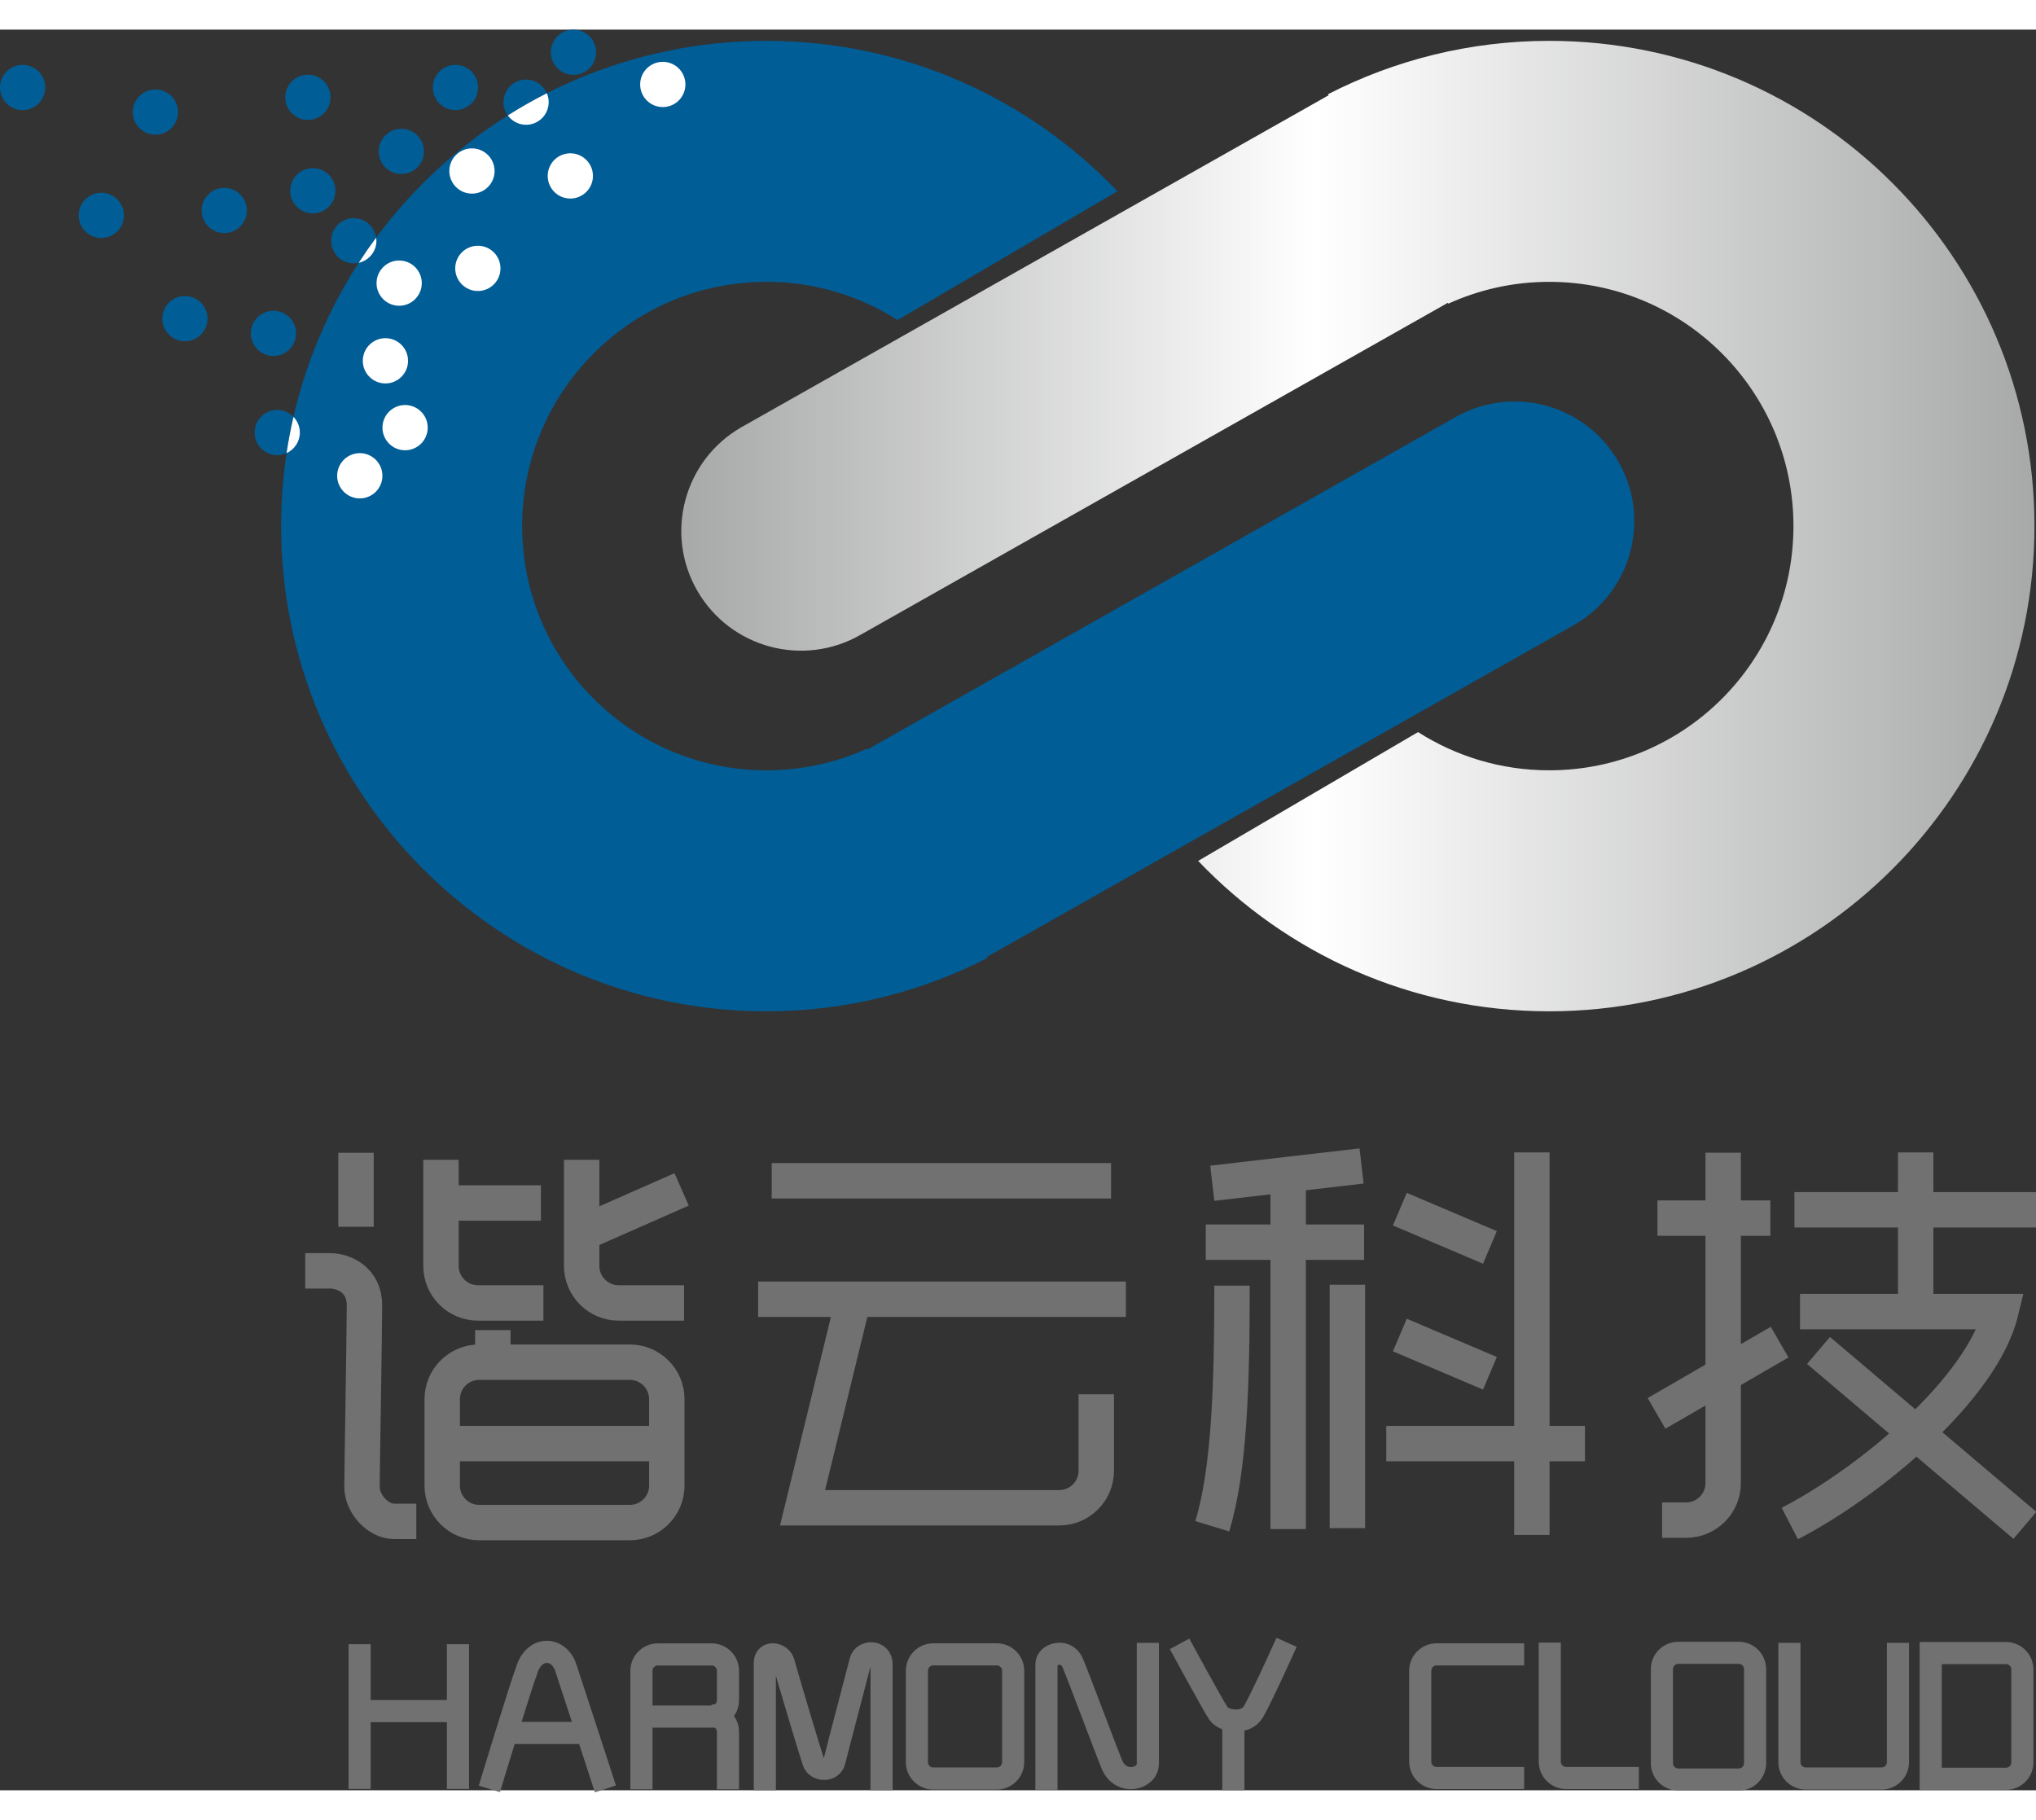 <?xml version="1.0" encoding="utf-8"?>
<!-- Generator: Adobe Illustrator 16.0.4, SVG Export Plug-In . SVG Version: 6.00 Build 0)  -->
<!DOCTYPE svg PUBLIC "-//W3C//DTD SVG 1.1//EN" "http://www.w3.org/Graphics/SVG/1.1/DTD/svg11.dtd">
<svg version="1.1" id="Layer_1" xmlns="http://www.w3.org/2000/svg" xmlns:xlink="http://www.w3.org/1999/xlink" x="0px" y="0px"
	 width="500px" height="446.977px" viewBox="14.682 24.485 460.068 397.89" enable-background="new 0 0 500 446.977" xml:space="preserve">
<rect x="14.682" y="24.485" width="460.068" height="397.89" fill="#333333" stroke="none"/>
<g>
	<path fill="#005D96" d="M370.453,158.985l-132.369,74.833c-0.128,0.074-0.263,0.132-0.393,0.199l0.145,0.256
		c-14.99,7.689-31.967,12.062-49.975,12.062c-60.56,0-109.655-49.095-109.655-109.656c0-60.562,49.095-109.656,109.655-109.656
		c31.212,0,59.353,13.061,79.323,33.989l-49.687,29.11c-8.563-5.461-18.724-8.64-29.632-8.64c-30.484,0-55.197,24.713-55.197,55.197
		c0,30.484,24.713,55.195,55.197,55.195c8.129,0,15.842-1.771,22.79-4.928l0.118,0.204c0.092-0.054,0.175-0.117,0.267-0.171
		l132.368-74.833c12.935-7.467,29.475-3.036,36.939,9.899C387.82,134.978,383.388,151.518,370.453,158.985z"/>
	<path fill="#005D96" d="M144.269,34.71c-2.824,0-5.113-2.289-5.113-5.113c0-2.823,2.289-5.112,5.113-5.112
		c2.823,0,5.112,2.289,5.112,5.112C149.38,32.422,147.092,34.71,144.269,34.71z M129.432,43.877c-0.616-0.844-0.99-1.875-0.99-3
		c0-2.823,2.289-5.112,5.112-5.112c2.108,0,3.917,1.277,4.698,3.1C135.229,40.401,132.287,42.076,129.432,43.877z M117.596,42.675
		c-2.824,0-5.113-2.289-5.113-5.112c0-2.824,2.289-5.112,5.113-5.112c2.823,0,5.112,2.288,5.112,5.112
		C122.708,40.386,120.419,42.675,117.596,42.675z M105.371,57.123c-2.825,0-5.113-2.289-5.113-5.112
		c0-2.824,2.289-5.112,5.113-5.112c2.822,0,5.111,2.288,5.111,5.112C110.482,54.834,108.193,57.123,105.371,57.123z M95.739,77.184
		c-0.359,0.08-0.729,0.129-1.112,0.129c-2.823,0-5.114-2.289-5.114-5.112c0-2.824,2.291-5.113,5.114-5.113
		c2.586,0,4.703,1.929,5.042,4.422C98.302,73.358,96.991,75.25,95.739,77.184z M85.366,66.014c-2.824,0-5.113-2.289-5.113-5.112
		c0-2.824,2.289-5.112,5.113-5.112c2.823,0,5.112,2.288,5.112,5.112C90.478,63.725,88.189,66.014,85.366,66.014z M84.255,44.897
		c-2.824,0-5.113-2.289-5.113-5.111c0-2.825,2.289-5.112,5.113-5.112c2.823,0,5.112,2.288,5.112,5.112
		C89.367,42.608,87.078,44.897,84.255,44.897z M81.587,93.132c0,2.823-2.289,5.112-5.112,5.112c-2.824,0-5.113-2.289-5.113-5.112
		c0-2.824,2.289-5.112,5.113-5.112C79.298,88.02,81.587,90.308,81.587,93.132z M65.361,70.459c-2.824,0-5.113-2.289-5.113-5.111
		c0-2.825,2.289-5.112,5.113-5.112c2.823,0,5.112,2.288,5.112,5.112C70.473,68.17,68.184,70.459,65.361,70.459z M56.471,94.909
		c-2.825,0-5.114-2.289-5.114-5.112c0-2.824,2.289-5.112,5.114-5.112c2.823,0,5.112,2.288,5.112,5.112
		C61.583,92.621,59.293,94.909,56.471,94.909z M49.802,48.231c-2.824,0-5.113-2.289-5.113-5.112c0-2.824,2.289-5.112,5.113-5.112
		c2.823,0,5.112,2.288,5.112,5.112C54.914,45.942,52.625,48.231,49.802,48.231z M37.577,71.57c-2.824,0-5.113-2.289-5.113-5.112
		c0-2.824,2.289-5.112,5.113-5.112c2.823,0,5.112,2.288,5.112,5.112S40.4,71.57,37.577,71.57z M19.795,42.675
		c-2.824,0-5.113-2.289-5.113-5.112c0-2.824,2.289-5.112,5.113-5.112c2.823,0,5.112,2.288,5.112,5.112
		C24.907,40.386,22.618,42.675,19.795,42.675z M77.324,110.432c1.443,0,2.743,0.604,3.673,1.567
		c-0.619,2.693-1.137,5.422-1.554,8.187c-0.647,0.295-1.361,0.471-2.119,0.471c-2.824,0-5.112-2.289-5.112-5.111
		C72.211,112.721,74.5,110.432,77.324,110.432z"/>
	
		<linearGradient id="SVGID_1_" gradientUnits="userSpaceOnUse" x1="280.629" y1="480.7" x2="586.401" y2="480.7" gradientTransform="matrix(1 0 0 1 -112 -344.022)">
		<stop  offset="0" style="stop-color:#A7A8A8"/>
		<stop  offset="0.469" style="stop-color:#FFFFFF"/>
		<stop  offset="1" style="stop-color:#A7A8A8"/>
	</linearGradient>
	<path fill="url(#SVGID_1_)" d="M182.154,114.369l132.369-74.833c0.131-0.074,0.266-0.129,0.395-0.201l-0.146-0.254
		c14.989-7.691,31.97-12.06,49.978-12.06c60.561,0,109.652,49.095,109.652,109.656c0,60.561-49.094,109.658-109.652,109.658
		c-31.212,0-59.354-13.062-79.324-33.99l49.688-29.111c8.563,5.461,18.726,8.64,29.634,8.64c30.484,0,55.196-24.711,55.196-55.195
		c0-30.484-24.712-55.197-55.196-55.197c-8.131,0-15.84,1.772-22.791,4.929l-0.117-0.205c-0.092,0.055-0.174,0.12-0.268,0.173
		l-132.369,74.833c-12.935,7.467-29.474,3.035-36.942-9.898C164.788,138.376,169.221,121.836,182.154,114.369z"/>
	<path fill="#FFFFFF" d="M164.45,41.987c-2.824,0-5.112-2.288-5.112-5.111c0-2.824,2.288-5.113,5.112-5.113
		c2.824,0,5.113,2.289,5.113,5.113C169.562,39.699,167.273,41.987,164.45,41.987z M138.444,57.547c0-2.823,2.289-5.111,5.112-5.111
		c2.823,0,5.113,2.288,5.113,5.111c0,2.824-2.29,5.113-5.113,5.113C140.733,62.66,138.444,60.371,138.444,57.547z M138.251,38.864
		c0.265,0.617,0.415,1.297,0.415,2.012c0,2.824-2.29,5.113-5.113,5.113c-1.699,0-3.192-0.838-4.122-2.112
		C132.287,42.076,135.229,40.401,138.251,38.864z M99.739,72.201c0,2.44-1.713,4.474-4,4.983c1.252-1.934,2.563-3.825,3.93-5.674
		C99.701,71.739,99.739,71.964,99.739,72.201z M80.997,111.999c0.888,0.921,1.439,2.167,1.439,3.546c0,2.065-1.23,3.834-2.993,4.641
		C79.859,117.421,80.378,114.691,80.997,111.999z M106.219,119.545c-2.824,0-5.112-2.289-5.112-5.112
		c0-2.824,2.288-5.113,5.112-5.113c2.824,0,5.112,2.289,5.112,5.113C111.332,117.256,109.043,119.545,106.219,119.545z
		 M104.88,76.663c2.824,0,5.112,2.289,5.112,5.112c0,2.824-2.288,5.113-5.112,5.113c-2.824,0-5.112-2.289-5.112-5.113
		C99.769,78.952,102.056,76.663,104.88,76.663z M101.774,94.217c2.824,0,5.112,2.289,5.112,5.112c0,2.824-2.288,5.113-5.112,5.113
		c-2.824,0-5.112-2.289-5.112-5.113C96.662,96.506,98.95,94.217,101.774,94.217z M101.095,125.312c0,2.824-2.288,5.113-5.112,5.113
		c-2.822,0-5.113-2.289-5.113-5.113c0-2.823,2.291-5.112,5.113-5.112C98.807,120.201,101.095,122.49,101.095,125.312z
		 M121.328,61.549c-2.823,0-5.112-2.289-5.112-5.113c0-2.823,2.289-5.112,5.112-5.112c2.823,0,5.113,2.289,5.113,5.112
		C126.441,59.26,124.151,61.549,121.328,61.549z M122.662,83.553c-2.824,0-5.112-2.289-5.112-5.113c0-2.823,2.288-5.112,5.112-5.112
		c2.824,0,5.112,2.289,5.112,5.112C127.774,81.265,125.486,83.553,122.662,83.553z"/>
</g>
<g>
	<line fill="none" stroke="#727171" stroke-width="8" stroke-miterlimit="10" x1="95.127" y1="295.029" x2="95.127" y2="278.307"/>
	<path fill="none" stroke="#727171" stroke-width="8" stroke-miterlimit="10" d="M83.654,304.989c0,0,2.51,0,5.578,0
		c3.067,0,7.808,1.954,7.808,7.811s-0.558,37.087-0.558,40.991c0,3.902,3.626,7.809,7.25,7.809s5.02,0,5.02,0"/>
	<path fill="none" stroke="#727171" stroke-width="8" stroke-miterlimit="10" d="M137.472,312.241h-14.777
		c-4.621,0-8.366-3.745-8.366-8.366v-23.982"/>
	
		<line fill="none" stroke="#727171" stroke-width="8" stroke-miterlimit="10" x1="136.917" y1="289.652" x2="113.493" y2="289.652"/>
	<path fill="none" stroke="#727171" stroke-width="8" stroke-miterlimit="10" d="M169.262,312.241h-14.777
		c-4.621,0-8.366-3.745-8.366-8.366v-23.982"/>
	
		<line fill="none" stroke="#727171" stroke-width="8" stroke-miterlimit="10" x1="168.707" y1="286.584" x2="145.282" y2="296.904"/>
	<path fill="none" stroke="#727171" stroke-width="8" stroke-miterlimit="10" d="M122.973,325.625h34.022
		c4.619,0,8.366,3.745,8.366,8.366v19.519c0,4.621-3.747,8.365-8.366,8.365h-34.022c-4.621,0-8.365-3.744-8.365-8.365v-19.519
		C114.607,329.371,118.352,325.625,122.973,325.625z"/>
	
		<line fill="none" stroke="#727171" stroke-width="8" stroke-miterlimit="10" x1="189.062" y1="284.634" x2="265.748" y2="284.634"/>
	
		<line fill="none" stroke="#727171" stroke-width="8" stroke-miterlimit="10" x1="126.042" y1="318.375" x2="126.042" y2="325.625"/>
	<path fill="none" stroke="#727171" stroke-width="8" stroke-miterlimit="10" d="M262.402,332.877v17.287
		c0,4.62-3.746,8.365-8.366,8.365h-58.004l11.435-46.848"/>
	
		<line fill="none" stroke="#727171" stroke-width="8" stroke-miterlimit="10" x1="185.993" y1="311.404" x2="269.094" y2="311.404"/>
	
		<line fill="none" stroke="#727171" stroke-width="8" stroke-miterlimit="10" x1="115.722" y1="344.031" x2="165.638" y2="344.031"/>
	
		<line fill="none" stroke="#727171" stroke-width="8" stroke-miterlimit="10" x1="319.147" y1="308.129" x2="319.147" y2="363.134"/>
	
		<line fill="none" stroke="#727171" stroke-width="8" stroke-miterlimit="10" x1="305.763" y1="283.452" x2="305.763" y2="363.343"/>
	
		<line fill="none" stroke="#727171" stroke-width="8" stroke-miterlimit="10" x1="360.836" y1="278.219" x2="360.836" y2="364.667"/>
	<path fill="none" stroke="#727171" stroke-width="8" stroke-miterlimit="10" d="M293.074,308.336
		c0,22.309-0.557,41.55-4.461,54.376"/>
	<line fill="none" stroke="#727171" stroke-width="8" stroke-miterlimit="10" x1="331" y1="319.492" x2="351.356" y2="328.136"/>
	<line fill="none" stroke="#727171" stroke-width="8" stroke-miterlimit="10" x1="331" y1="291.049" x2="351.356" y2="299.691"/>
	<path fill="none" stroke="#727171" stroke-width="8" stroke-miterlimit="10" d="M404.06,278.291v74.665
		c0,4.62-3.743,8.364-8.364,8.364c0,0-2.638,0-5.438,0"/>
	
		<line fill="none" stroke="#727171" stroke-width="8" stroke-miterlimit="10" x1="416.818" y1="321.096" x2="389.002" y2="337.201"/>
	
		<line fill="none" stroke="#727171" stroke-width="8" stroke-miterlimit="10" x1="372.828" y1="344.031" x2="327.932" y2="344.031"/>
	<line fill="none" stroke="#727171" stroke-width="8" stroke-miterlimit="10" x1="414.726" y1="293.07" x2="389.211" y2="293.07"/>
	
		<line fill="none" stroke="#727171" stroke-width="8" stroke-miterlimit="10" x1="322.354" y1="281.288" x2="288.613" y2="285.193"/>
	<line fill="none" stroke="#727171" stroke-width="8" stroke-miterlimit="10" x1="420.164" y1="291.189" x2="474.75" y2="291.189"/>
	
		<line fill="none" stroke="#727171" stroke-width="8" stroke-miterlimit="10" x1="322.913" y1="298.509" x2="287.148" y2="298.509"/>
	
		<line fill="none" stroke="#727171" stroke-width="8" stroke-miterlimit="10" x1="425.602" y1="322.979" x2="472.241" y2="362.507"/>
	<path fill="none" stroke="#727171" stroke-width="8" stroke-miterlimit="10" d="M421.419,314.195c0,0,34.508,0,45.384,0
		c-4.183,17.359-29.488,38.48-47.685,47.894"/>
	
		<line fill="none" stroke="#727171" stroke-width="8" stroke-miterlimit="10" x1="447.562" y1="278.223" x2="447.562" y2="315.241"/>
</g>
<g>
	<path fill-rule="evenodd" clip-rule="evenodd" fill="none" stroke="#727171" stroke-width="5" stroke-miterlimit="10" d="
		M187.508,422.375c0,0,0-26.032,0-28.81c0-2.776,3.703-2.313,4.281,0c0.579,2.314,6.017,20.479,6.711,22.446
		s4.165,2.198,4.744-0.231s5.322-20.363,5.901-22.678c0.578-2.313,4.744-2.43,4.744,0.811c0,3.239,0,28.462,0,28.462"/>
	<path fill-rule="evenodd" clip-rule="evenodd" fill="none" stroke="#727171" stroke-width="5" stroke-miterlimit="10" d="
		M225.574,391.661h14.347c2.044,0,3.702,1.657,3.702,3.702v20.648c0,2.045-1.658,3.702-3.702,3.702h-14.347
		c-2.044,0-3.702-1.657-3.702-3.702v-20.648C221.872,393.318,223.529,391.661,225.574,391.661z"/>
	<path fill-rule="evenodd" clip-rule="evenodd" fill="none" stroke="#727171" stroke-width="5" stroke-miterlimit="10" d="
		M251.144,422.26c0,0,0-25.967,0-28.396s4.513-3.586,5.901-0.347c1.388,3.239,7.419,19.481,8.908,23.073
		c1.968,4.744,8.1,3.355,8.1-0.231s0-27.306,0-27.306"/>
	
		<line fill-rule="evenodd" clip-rule="evenodd" fill="none" stroke="#727171" stroke-width="5" stroke-miterlimit="10" x1="293.375" y1="406.524" x2="293.375" y2="422.375"/>
	<path fill-rule="evenodd" clip-rule="evenodd" fill="none" stroke="#727171" stroke-width="5" stroke-miterlimit="10" d="
		M359.093,419.599h-19.785c-2.044,0-3.702-1.658-3.702-3.703v-20.536c0-2.045,1.658-3.703,3.702-3.703h19.785"/>
	<path fill-rule="evenodd" clip-rule="evenodd" fill="none" stroke="#727171" stroke-width="5" stroke-miterlimit="10" d="
		M385.01,419.599h-16.43c-2.044,0-3.702-1.658-3.702-3.703v-26.9"/>
	<path fill-rule="evenodd" clip-rule="evenodd" fill="none" stroke="#727171" stroke-width="5" stroke-miterlimit="10" d="
		M393.919,391.31h13.652c2.045,0,3.703,1.657,3.703,3.702v21.231c0,2.044-1.658,3.702-3.703,3.702h-13.652
		c-2.045,0-3.702-1.658-3.702-3.702v-21.231C390.217,392.967,391.874,391.31,393.919,391.31z"/>
	<path fill-rule="evenodd" clip-rule="evenodd" fill="none" stroke="#727171" stroke-width="5" stroke-miterlimit="10" d="
		M443.555,389.053v26.959c0,2.045-1.658,3.702-3.702,3.702h-17.124c-2.045,0-3.702-1.657-3.702-3.702v-26.959"/>
	<path fill-rule="evenodd" clip-rule="evenodd" fill="none" stroke="#727171" stroke-width="5" stroke-miterlimit="10" d="
		M450.959,419.771h17.009c2.044,0,3.702-1.657,3.702-3.702v-21c0-2.044-1.658-3.702-3.702-3.702h-17.009V419.771z"/>
	<path fill-rule="evenodd" clip-rule="evenodd" fill="none" stroke="#727171" stroke-width="5" stroke-miterlimit="10" d="
		M281.227,389.284c0,0,7.521,13.885,8.793,15.735c1.272,1.852,6.132,2.546,7.867-0.347c1.736-2.893,7.521-15.735,7.521-15.735"/>
	
		<line fill-rule="evenodd" clip-rule="evenodd" fill="none" stroke="#727171" stroke-width="5" stroke-miterlimit="10" x1="95.95" y1="389.362" x2="95.95" y2="422.066"/>
	
		<line fill-rule="evenodd" clip-rule="evenodd" fill="none" stroke="#727171" stroke-width="5" stroke-miterlimit="10" x1="118.164" y1="389.362" x2="118.164" y2="422.066"/>
	
		<line fill-rule="evenodd" clip-rule="evenodd" fill="none" stroke="#727171" stroke-width="5" stroke-miterlimit="10" x1="95.333" y1="404.479" x2="117.856" y2="404.479"/>
	
		<line fill-rule="evenodd" clip-rule="evenodd" fill="none" stroke="#727171" stroke-width="5" stroke-miterlimit="10" x1="129.311" y1="409.417" x2="146.897" y2="409.417"/>
	<path fill-rule="evenodd" clip-rule="evenodd" fill="none" stroke="#727171" stroke-width="5" stroke-miterlimit="10" d="
		M159.625,422.144v-26.769c0-2.044,1.658-3.702,3.702-3.702h12.149c2.044,0,3.702,1.658,3.702,3.702v6.637
		c0,2.045-1.658,3.702-3.702,3.702h-15.62"/>
	<path fill-rule="evenodd" clip-rule="evenodd" fill="none" stroke="#727171" stroke-width="5" stroke-miterlimit="10" d="
		M125.261,422.066c0,0,6.787-22.448,8.638-27.385c1.851-4.938,7.098-4.629,8.642,0c1.54,4.628,8.945,27.385,8.945,27.385"/>
	<path fill-rule="evenodd" clip-rule="evenodd" fill="none" stroke="#727171" stroke-width="5" stroke-miterlimit="10" d="
		M175.476,405.482c2.044,0,3.702,1.658,3.702,3.703v12.958"/>
</g>
</svg>
